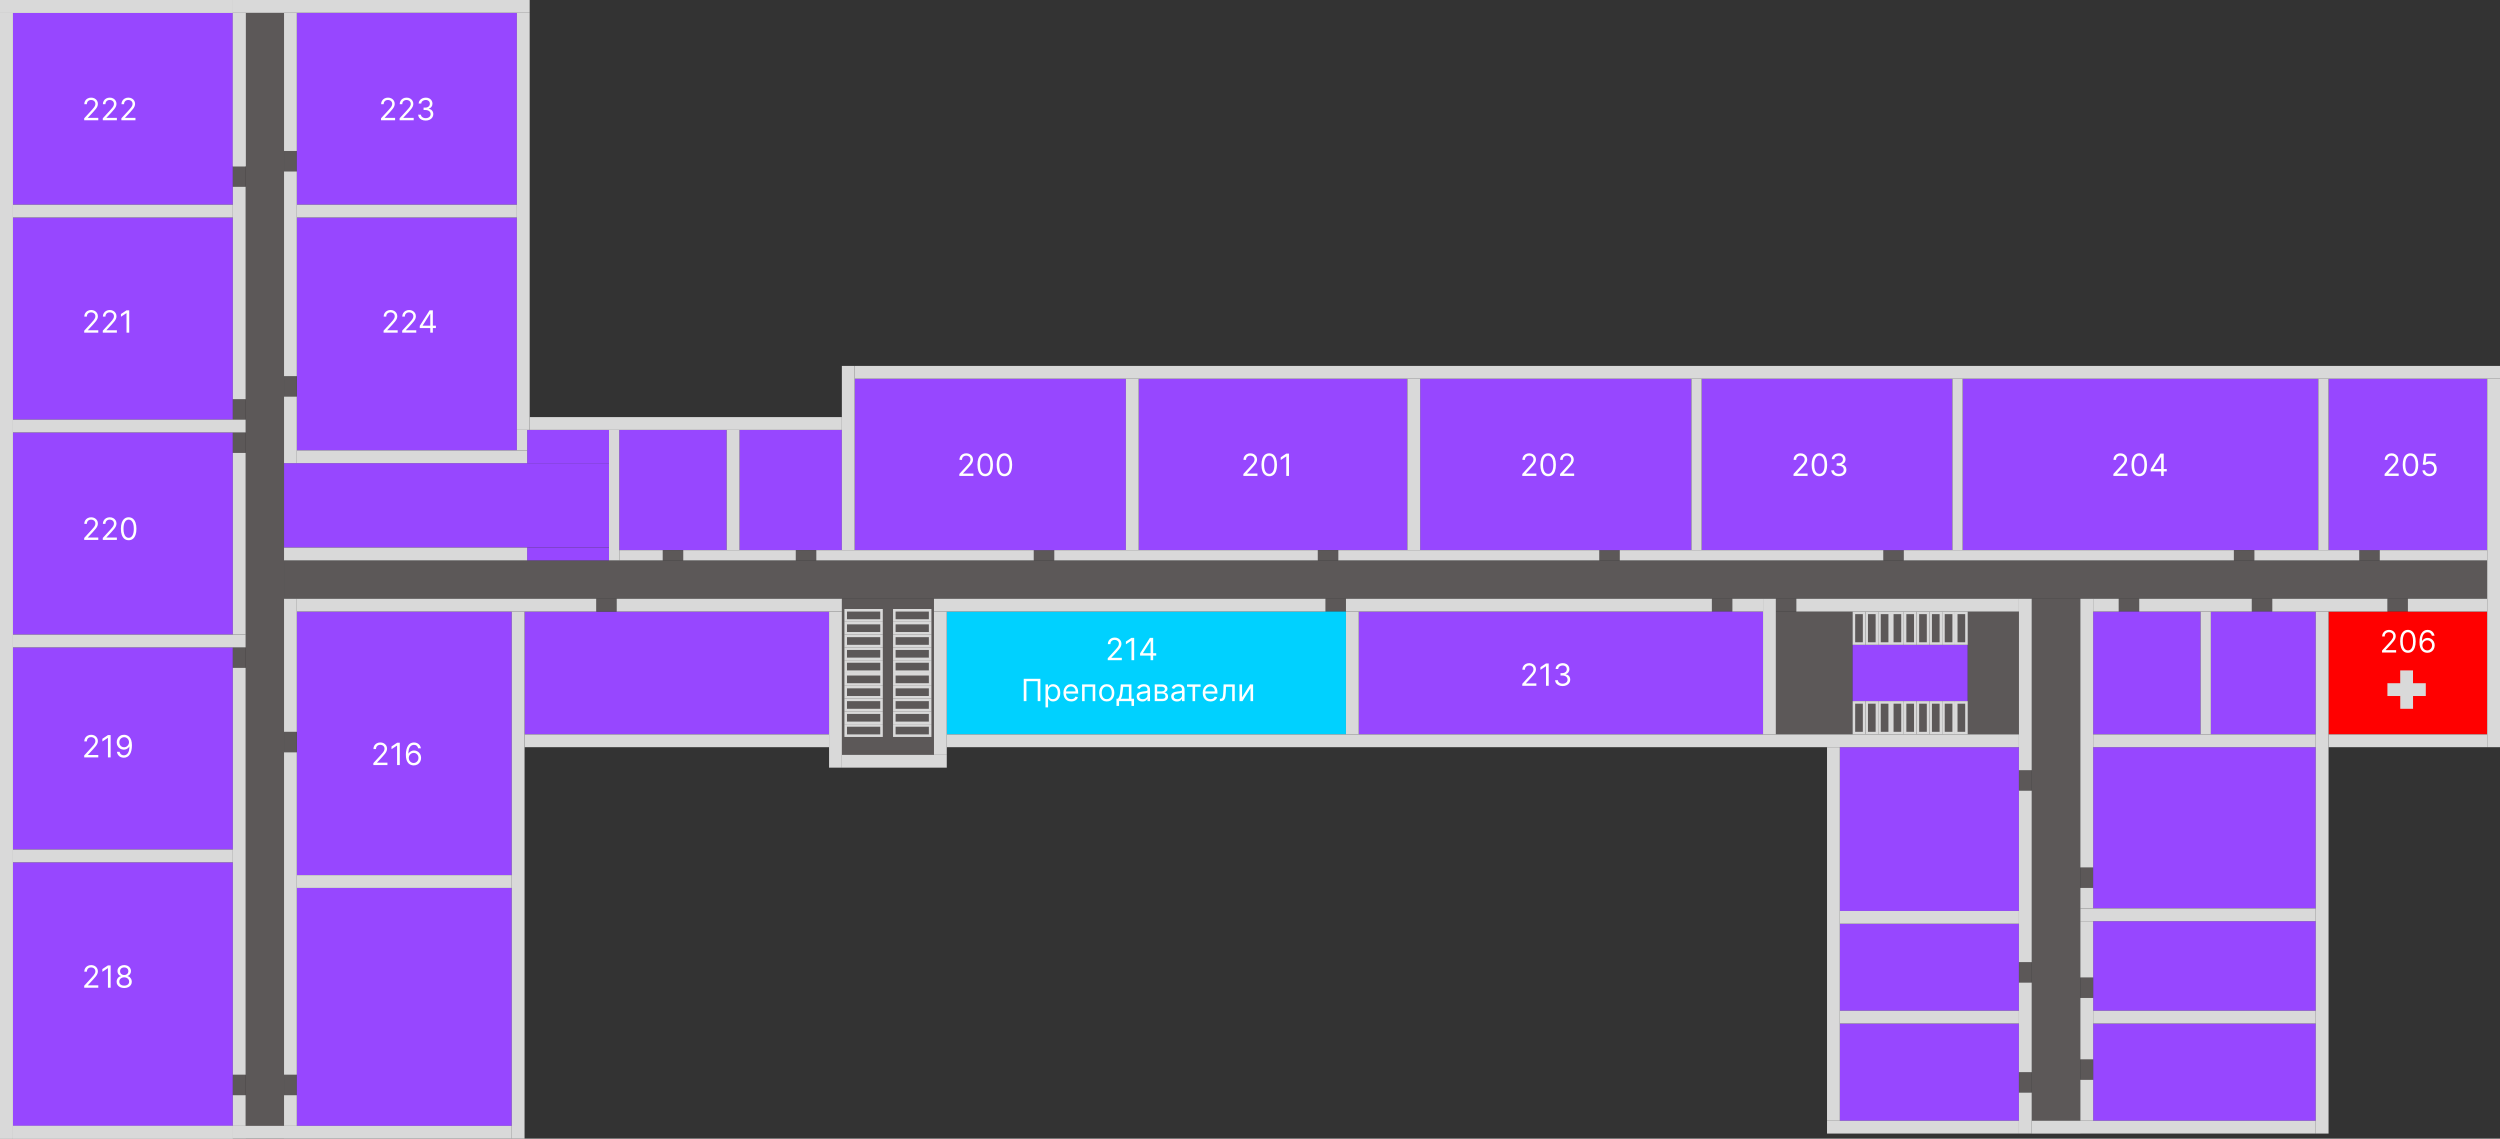 <svg width="100%" height="100%" viewBox="0 0 977 445"  fill="none" xmlns="http://www.w3.org/2000/svg">
<rect x="0" y="0" width="977" height="445" fill="#333333" stroke="none"/>
<rect x="329" y="234" width="36" height="61" fill="#5C5858"/>
<rect x="330.5" y="238.5" width="14" height="4" fill="#5C5858" stroke="#D9D9D9"/>
<rect x="330.5" y="283.5" width="14" height="4" fill="#5C5858" stroke="#D9D9D9"/>
<rect x="330.5" y="278.5" width="14" height="4" fill="#5C5858" stroke="#D9D9D9"/>
<rect x="330.5" y="273.5" width="14" height="4" fill="#5C5858" stroke="#D9D9D9"/>
<rect x="330.5" y="268.5" width="14" height="4" fill="#5C5858" stroke="#D9D9D9"/>
<rect x="330.5" y="263.5" width="14" height="4" fill="#5C5858" stroke="#D9D9D9"/>
<rect x="330.5" y="258.5" width="14" height="4" fill="#5C5858" stroke="#D9D9D9"/>
<rect x="330.5" y="253.5" width="14" height="4" fill="#5C5858" stroke="#D9D9D9"/>
<rect x="330.5" y="248.5" width="14" height="4" fill="#5C5858" stroke="#D9D9D9"/>
<rect x="330.5" y="243.5" width="14" height="4" fill="#5C5858" stroke="#D9D9D9"/>
<rect x="349.5" y="238.5" width="14" height="4" fill="#5C5858" stroke="#D9D9D9"/>
<rect x="349.5" y="283.5" width="14" height="4" fill="#5C5858" stroke="#D9D9D9"/>
<rect x="349.5" y="278.5" width="14" height="4" fill="#5C5858" stroke="#D9D9D9"/>
<rect x="349.5" y="273.5" width="14" height="4" fill="#5C5858" stroke="#D9D9D9"/>
<rect x="349.5" y="268.5" width="14" height="4" fill="#5C5858" stroke="#D9D9D9"/>
<rect x="349.5" y="263.5" width="14" height="4" fill="#5C5858" stroke="#D9D9D9"/>
<rect x="349.5" y="258.5" width="14" height="4" fill="#5C5858" stroke="#D9D9D9"/>
<rect x="349.5" y="253.5" width="14" height="4" fill="#5C5858" stroke="#D9D9D9"/>
<rect x="349.5" y="248.5" width="14" height="4" fill="#5C5858" stroke="#D9D9D9"/>
<rect x="349.5" y="243.5" width="14" height="4" fill="#5C5858" stroke="#D9D9D9"/>
<rect x="404" y="215" width="8" height="4" fill="#5C5858"/>
<rect x="334" y="148" width="106" height="67" fill="#9747FF"/>
<rect x="111" y="219" width="861" height="15" fill="#5C5858"/>
<rect x="445" y="148" width="105" height="67" fill="#9747FF"/>
<rect x="515" y="215" width="8" height="4" fill="#5C5858"/>
<rect x="625" y="215" width="8" height="4" fill="#5C5858"/>
<rect x="555" y="148" width="106" height="67" fill="#9747FF"/>
<rect x="736" y="215" width="8" height="4" fill="#5C5858"/>
<rect x="665" y="148" width="98" height="67" fill="#9747FF"/>
<rect x="767" y="148" width="139" height="67" fill="#9747FF"/>
<rect x="873" y="215" width="8" height="4" fill="#5C5858"/>
<rect x="922" y="215" width="8" height="4" fill="#5C5858"/>
<rect x="910" y="148" width="62" height="67" fill="#9747FF"/>
<rect x="669" y="234" width="8" height="5" fill="#5C5858"/>
<rect x="880" y="234" width="8" height="5" fill="#5C5858"/>
<rect x="828" y="234" width="8" height="5" fill="#5C5858"/>
<rect x="933" y="234" width="8" height="5" fill="#5C5858"/>
<rect x="518" y="234" width="8" height="5" fill="#5C5858"/>
<rect x="370" y="239" width="156" height="48" fill="#00D1FF"/>
<rect x="531" y="239" width="158" height="48" fill="#9747FF"/>
<rect x="818" y="239" width="42" height="48" fill="#9747FF"/>
<rect x="864" y="239" width="41" height="48" fill="#9747FF"/>
<rect x="910" y="239" width="62" height="48" fill="#FF0000"/>
<rect x="794" y="234" width="19" height="209" fill="#5C5858"/>
<rect x="719" y="292" width="70" height="64" fill="#9747FF"/>
<rect x="789" y="301" width="5" height="8" fill="#5C5858"/>
<rect x="719" y="361" width="70" height="34" fill="#9747FF"/>
<rect x="789" y="376" width="5" height="8" fill="#5C5858"/>
<rect x="719" y="400" width="70" height="38" fill="#9747FF"/>
<rect x="789" y="419" width="5" height="8" fill="#5C5858"/>
<rect x="818" y="400" width="87" height="38" fill="#9747FF"/>
<rect x="813" y="414" width="5" height="8" fill="#5C5858"/>
<rect x="818" y="360" width="87" height="35" fill="#9747FF"/>
<rect x="813" y="382" width="5" height="8" fill="#5C5858"/>
<rect x="813" y="339" width="5" height="8" fill="#5C5858"/>
<rect x="818" y="292" width="87" height="63" fill="#9747FF"/>
<rect x="289" y="168" width="40" height="47" fill="#9747FF"/>
<rect x="311" y="215" width="8" height="4" fill="#5C5858"/>
<rect x="242" y="168" width="42" height="47" fill="#9747FF"/>
<rect x="259" y="215" width="8" height="4" fill="#5C5858"/>
<rect x="205" y="239" width="119" height="48" fill="#9747FF"/>
<rect x="233" y="234" width="8" height="5" fill="#5C5858"/>
<rect x="111" y="181" width="127" height="33" fill="#9747FF"/>
<rect x="206" y="168" width="32" height="13" fill="#9747FF"/>
<rect x="206" y="214" width="32" height="5" fill="#9747FF"/>
<rect x="116" y="85" width="86" height="91" fill="#9747FF"/>
<rect x="111" y="147" width="5" height="8" fill="#5C5858"/>
<rect x="96" width="15" height="445" fill="#5C5858"/>
<rect x="111" y="59" width="5" height="8" fill="#5C5858"/>
<rect x="116" y="5" width="86" height="75" fill="#9747FF"/>
<rect x="116" y="239" width="84" height="103" fill="#9747FF"/>
<rect x="5" y="5" width="86" height="75" fill="#9747FF"/>
<rect x="5" y="85" width="86" height="79" fill="#9747FF"/>
<rect x="5" y="169" width="86" height="79" fill="#9747FF"/>
<rect x="5" y="253" width="86" height="79" fill="#9747FF"/>
<rect x="5" y="337" width="86" height="103" fill="#9747FF"/>
<rect x="91" y="65" width="5" height="8" fill="#5C5858"/>
<rect x="91" y="156" width="5" height="8" fill="#5C5858"/>
<rect x="91" y="169" width="5" height="8" fill="#5C5858"/>
<rect x="91" y="253" width="5" height="8" fill="#5C5858"/>
<rect x="91" y="420" width="5" height="8" fill="#5C5858"/>
<rect x="111" y="420" width="5" height="8" fill="#5C5858"/>
<rect x="116" y="347" width="84" height="93" fill="#9747FF"/>
<rect x="111" y="286" width="5" height="8" fill="#5C5858"/>
<rect x="694" y="239" width="30" height="48" fill="#5C5858"/>
<rect x="694" y="234" width="8" height="5" fill="#5C5858"/>
<rect x="724" y="252" width="45" height="22" fill="#9747FF"/>
<rect x="769" y="239" width="20" height="48" fill="#5C5858"/>
<rect x="724.5" y="239.5" width="4" height="12" fill="#5C5858" stroke="#D9D9D9"/>
<rect x="729.5" y="239.5" width="4" height="12" fill="#5C5858" stroke="#D9D9D9"/>
<rect x="734.5" y="239.5" width="4" height="12" fill="#5C5858" stroke="#D9D9D9"/>
<rect x="739.5" y="239.5" width="4" height="12" fill="#5C5858" stroke="#D9D9D9"/>
<rect x="744.5" y="239.5" width="4" height="12" fill="#5C5858" stroke="#D9D9D9"/>
<rect x="749.5" y="239.5" width="4" height="12" fill="#5C5858" stroke="#D9D9D9"/>
<rect x="754.5" y="239.5" width="4" height="12" fill="#5C5858" stroke="#D9D9D9"/>
<rect x="759.5" y="239.5" width="4" height="12" fill="#5C5858" stroke="#D9D9D9"/>
<rect x="764.5" y="239.5" width="4" height="12" fill="#5C5858" stroke="#D9D9D9"/>
<rect x="724.5" y="274.5" width="4" height="12" fill="#5C5858" stroke="#D9D9D9"/>
<rect x="729.5" y="274.5" width="4" height="12" fill="#5C5858" stroke="#D9D9D9"/>
<rect x="734.5" y="274.5" width="4" height="12" fill="#5C5858" stroke="#D9D9D9"/>
<rect x="739.5" y="274.5" width="4" height="12" fill="#5C5858" stroke="#D9D9D9"/>
<rect x="744.5" y="274.5" width="4" height="12" fill="#5C5858" stroke="#D9D9D9"/>
<rect x="749.5" y="274.5" width="4" height="12" fill="#5C5858" stroke="#D9D9D9"/>
<rect x="754.5" y="274.5" width="4" height="12" fill="#5C5858" stroke="#D9D9D9"/>
<rect x="759.5" y="274.5" width="4" height="12" fill="#5C5858" stroke="#D9D9D9"/>
<rect x="764.5" y="274.5" width="4" height="12" fill="#5C5858" stroke="#D9D9D9"/>
<rect x="91" width="116" height="5" fill="#D9D9D9"/>
<rect width="91" height="5" fill="#D9D9D9"/>
<rect width="91" height="5" fill="#D9D9D9"/>
<rect x="91" y="5" width="5" height="60" fill="#D9D9D9"/>
<rect x="91" y="5" width="5" height="60" fill="#D9D9D9"/>
<rect y="5" width="5" height="440" fill="#D9D9D9"/>
<rect y="5" width="5" height="440" fill="#D9D9D9"/>
<rect x="5" y="440" width="86" height="5" fill="#D9D9D9"/>
<rect x="5" y="440" width="86" height="5" fill="#D9D9D9"/>
<rect x="202" y="5" width="5" height="163" fill="#D9D9D9"/>
<rect x="111" y="5" width="5" height="54" fill="#D9D9D9"/>
<rect x="116" y="80" width="86" height="5" fill="#D9D9D9"/>
<rect x="111" y="67" width="5" height="80" fill="#D9D9D9"/>
<rect x="111" y="155" width="5" height="26" fill="#D9D9D9"/>
<rect x="116" y="176" width="90" height="5" fill="#D9D9D9"/>
<rect x="202" y="168" width="4" height="8" fill="#D9D9D9"/>
<rect x="207" y="163" width="122" height="5" fill="#D9D9D9"/>
<rect x="238" y="168" width="4" height="51" fill="#D9D9D9"/>
<rect x="242" y="215" width="17" height="4" fill="#D9D9D9"/>
<rect x="284" y="168" width="5" height="47" fill="#D9D9D9"/>
<rect x="267" y="215" width="44" height="4" fill="#D9D9D9"/>
<rect x="329" y="143" width="5" height="72" fill="#D9D9D9"/>
<rect x="91" y="428" width="5" height="12" fill="#D9D9D9"/>
<rect x="319" y="215" width="85" height="4" fill="#D9D9D9"/>
<rect x="91" y="261" width="5" height="159" fill="#D9D9D9"/>
<rect x="5" y="332" width="86" height="5" fill="#D9D9D9"/>
<rect x="5" y="248" width="91" height="5" fill="#D9D9D9"/>
<rect x="91" y="177" width="5" height="71" fill="#D9D9D9"/>
<rect x="5" y="164" width="91" height="5" fill="#D9D9D9"/>
<rect x="91" y="73" width="5" height="83" fill="#D9D9D9"/>
<rect x="111" y="214" width="95" height="5" fill="#D9D9D9"/>
<rect x="5" y="80" width="86" height="5" fill="#D9D9D9"/>
<rect x="111" y="234" width="5" height="52" fill="#D9D9D9"/>
<rect x="116" y="234" width="117" height="5" fill="#D9D9D9"/>
<rect x="111" y="294" width="5" height="126" fill="#D9D9D9"/>
<rect x="200" y="239" width="5" height="206" fill="#D9D9D9"/>
<rect x="116" y="342" width="84" height="5" fill="#D9D9D9"/>
<rect x="205" y="287" width="119" height="5" fill="#D9D9D9"/>
<rect x="91" y="440" width="109" height="5" fill="#D9D9D9"/>
<rect x="241" y="234" width="88" height="5" fill="#D9D9D9"/>
<rect x="111" y="428" width="5" height="12" fill="#D9D9D9"/>
<rect x="324" y="239" width="5" height="61" fill="#D9D9D9"/>
<rect x="334" y="143" width="643" height="5" fill="#D9D9D9"/>
<rect x="329" y="295" width="41" height="5" fill="#D9D9D9"/>
<rect x="972" y="148" width="5" height="144" fill="#D9D9D9"/>
<rect x="365" y="239" width="5" height="56" fill="#D9D9D9"/>
<rect x="365" y="234" width="153" height="5" fill="#D9D9D9"/>
<rect x="941" y="234" width="31" height="5" fill="#D9D9D9"/>
<rect x="370" y="287" width="419" height="5" fill="#D9D9D9"/>
<rect x="930" y="215" width="42" height="4" fill="#D9D9D9"/>
<rect x="881" y="215" width="41" height="4" fill="#D9D9D9"/>
<rect x="906" y="148" width="4" height="67" fill="#D9D9D9"/>
<rect x="689" y="234" width="5" height="53" fill="#D9D9D9"/>
<rect x="888" y="234" width="45" height="5" fill="#D9D9D9"/>
<rect x="677" y="234" width="12" height="5" fill="#D9D9D9"/>
<rect x="905" y="239" width="5" height="204" fill="#D9D9D9"/>
<rect x="526" y="234" width="143" height="5" fill="#D9D9D9"/>
<rect x="526" y="239" width="5" height="48" fill="#D9D9D9"/>
<rect x="794" y="438" width="111" height="5" fill="#D9D9D9"/>
<rect x="813" y="422" width="5" height="16" fill="#D9D9D9"/>
<rect x="440" y="148" width="5" height="67" fill="#D9D9D9"/>
<rect x="813" y="390" width="5" height="24" fill="#D9D9D9"/>
<rect x="818" y="395" width="87" height="5" fill="#D9D9D9"/>
<rect x="412" y="215" width="103" height="4" fill="#D9D9D9"/>
<rect x="813" y="355" width="92" height="5" fill="#D9D9D9"/>
<rect x="813" y="347" width="5" height="8" fill="#D9D9D9"/>
<rect x="550" y="148" width="5" height="67" fill="#D9D9D9"/>
<rect x="813" y="360" width="5" height="22" fill="#D9D9D9"/>
<rect x="523" y="215" width="102" height="4" fill="#D9D9D9"/>
<rect x="813" y="234" width="5" height="105" fill="#D9D9D9"/>
<rect x="633" y="215" width="103" height="4" fill="#D9D9D9"/>
<rect x="818" y="234" width="10" height="5" fill="#D9D9D9"/>
<rect x="661" y="148" width="4" height="67" fill="#D9D9D9"/>
<rect x="818" y="287" width="87" height="5" fill="#D9D9D9"/>
<rect x="744" y="215" width="129" height="4" fill="#D9D9D9"/>
<rect x="763" y="148" width="4" height="67" fill="#D9D9D9"/>
<rect x="910" y="287" width="62" height="5" fill="#D9D9D9"/>
<rect x="860" y="239" width="4" height="48" fill="#D9D9D9"/>
<rect x="836" y="234" width="44" height="5" fill="#D9D9D9"/>
<rect x="789" y="309" width="5" height="67" fill="#D9D9D9"/>
<rect x="719" y="356" width="70" height="5" fill="#D9D9D9"/>
<rect x="789" y="384" width="5" height="35" fill="#D9D9D9"/>
<rect x="719" y="395" width="70" height="5" fill="#D9D9D9"/>
<rect x="789" y="234" width="5" height="67" fill="#D9D9D9"/>
<rect x="789" y="427" width="5" height="16" fill="#D9D9D9"/>
<rect x="714" y="438" width="75" height="5" fill="#D9D9D9"/>
<rect x="702" y="234" width="87" height="5" fill="#D9D9D9"/>
<rect x="714" y="292" width="5" height="146" fill="#D9D9D9"/>
<path d="M32.903 47V46.233L35.784 43.08C36.122 42.71 36.401 42.389 36.619 42.117C36.838 41.841 37 41.582 37.105 41.341C37.213 41.097 37.267 40.841 37.267 40.574C37.267 40.267 37.193 40.001 37.045 39.777C36.901 39.553 36.702 39.379 36.449 39.257C36.196 39.135 35.912 39.074 35.597 39.074C35.261 39.074 34.969 39.144 34.719 39.283C34.472 39.419 34.28 39.611 34.144 39.858C34.01 40.105 33.943 40.395 33.943 40.727H32.938C32.938 40.216 33.055 39.767 33.291 39.381C33.527 38.994 33.848 38.693 34.254 38.477C34.663 38.261 35.122 38.153 35.631 38.153C36.142 38.153 36.595 38.261 36.99 38.477C37.385 38.693 37.695 38.984 37.919 39.351C38.144 39.717 38.256 40.125 38.256 40.574C38.256 40.895 38.197 41.209 38.081 41.516C37.967 41.82 37.769 42.159 37.484 42.534C37.203 42.906 36.812 43.361 36.312 43.898L34.352 45.994V46.062H38.409V47H32.903ZM40.169 47V46.233L43.05 43.08C43.388 42.71 43.666 42.389 43.885 42.117C44.104 41.841 44.266 41.582 44.371 41.341C44.479 41.097 44.533 40.841 44.533 40.574C44.533 40.267 44.459 40.001 44.311 39.777C44.166 39.553 43.967 39.379 43.715 39.257C43.462 39.135 43.178 39.074 42.862 39.074C42.527 39.074 42.234 39.144 41.984 39.283C41.737 39.419 41.545 39.611 41.409 39.858C41.276 40.105 41.209 40.395 41.209 40.727H40.203C40.203 40.216 40.321 39.767 40.557 39.381C40.793 38.994 41.114 38.693 41.52 38.477C41.929 38.261 42.388 38.153 42.896 38.153C43.408 38.153 43.861 38.261 44.256 38.477C44.651 38.693 44.96 38.984 45.185 39.351C45.409 39.717 45.521 40.125 45.521 40.574C45.521 40.895 45.463 41.209 45.347 41.516C45.233 41.82 45.034 42.159 44.75 42.534C44.469 42.906 44.078 43.361 43.578 43.898L41.618 45.994V46.062H45.675V47H40.169ZM47.435 47V46.233L50.315 43.08C50.653 42.71 50.932 42.389 51.151 42.117C51.369 41.841 51.531 41.582 51.636 41.341C51.744 41.097 51.798 40.841 51.798 40.574C51.798 40.267 51.724 40.001 51.577 39.777C51.432 39.553 51.233 39.379 50.98 39.257C50.727 39.135 50.443 39.074 50.128 39.074C49.793 39.074 49.5 39.144 49.25 39.283C49.003 39.419 48.811 39.611 48.675 39.858C48.541 40.105 48.474 40.395 48.474 40.727H47.469C47.469 40.216 47.587 39.767 47.822 39.381C48.058 38.994 48.379 38.693 48.785 38.477C49.195 38.261 49.653 38.153 50.162 38.153C50.673 38.153 51.126 38.261 51.521 38.477C51.916 38.693 52.226 38.984 52.45 39.351C52.675 39.717 52.787 40.125 52.787 40.574C52.787 40.895 52.729 41.209 52.612 41.516C52.499 41.82 52.3 42.159 52.016 42.534C51.734 42.906 51.344 43.361 50.844 43.898L48.883 45.994V46.062H52.94V47H47.435Z" fill="white"/>
<path d="M148.903 47V46.233L151.784 43.08C152.122 42.71 152.401 42.389 152.619 42.117C152.838 41.841 153 41.582 153.105 41.341C153.213 41.097 153.267 40.841 153.267 40.574C153.267 40.267 153.193 40.001 153.045 39.777C152.901 39.553 152.702 39.379 152.449 39.257C152.196 39.135 151.912 39.074 151.597 39.074C151.261 39.074 150.969 39.144 150.719 39.283C150.472 39.419 150.28 39.611 150.143 39.858C150.01 40.105 149.943 40.395 149.943 40.727H148.938C148.938 40.216 149.055 39.767 149.291 39.381C149.527 38.994 149.848 38.693 150.254 38.477C150.663 38.261 151.122 38.153 151.631 38.153C152.142 38.153 152.595 38.261 152.99 38.477C153.385 38.693 153.695 38.984 153.919 39.351C154.143 39.717 154.256 40.125 154.256 40.574C154.256 40.895 154.197 41.209 154.081 41.516C153.967 41.82 153.768 42.159 153.484 42.534C153.203 42.906 152.812 43.361 152.312 43.898L150.352 45.994V46.062H154.409V47H148.903ZM156.169 47V46.233L159.05 43.08C159.388 42.71 159.666 42.389 159.885 42.117C160.104 41.841 160.266 41.582 160.371 41.341C160.479 41.097 160.533 40.841 160.533 40.574C160.533 40.267 160.459 40.001 160.311 39.777C160.166 39.553 159.967 39.379 159.714 39.257C159.462 39.135 159.178 39.074 158.862 39.074C158.527 39.074 158.234 39.144 157.984 39.283C157.737 39.419 157.545 39.611 157.409 39.858C157.276 40.105 157.209 40.395 157.209 40.727H156.203C156.203 40.216 156.321 39.767 156.557 39.381C156.793 38.994 157.114 38.693 157.52 38.477C157.929 38.261 158.388 38.153 158.896 38.153C159.408 38.153 159.861 38.261 160.256 38.477C160.651 38.693 160.96 38.984 161.185 39.351C161.409 39.717 161.521 40.125 161.521 40.574C161.521 40.895 161.463 41.209 161.347 41.516C161.233 41.82 161.034 42.159 160.75 42.534C160.469 42.906 160.078 43.361 159.578 43.898L157.618 45.994V46.062H161.675V47H156.169ZM166.384 47.119C165.821 47.119 165.32 47.023 164.879 46.83C164.442 46.636 164.094 46.368 163.835 46.024C163.58 45.678 163.44 45.276 163.418 44.818H164.491C164.514 45.099 164.611 45.342 164.781 45.547C164.952 45.749 165.175 45.905 165.45 46.016C165.726 46.126 166.031 46.182 166.366 46.182C166.741 46.182 167.074 46.117 167.364 45.986C167.653 45.855 167.881 45.673 168.045 45.44C168.21 45.207 168.293 44.938 168.293 44.631C168.293 44.31 168.213 44.027 168.054 43.783C167.895 43.535 167.662 43.342 167.355 43.203C167.048 43.064 166.673 42.994 166.23 42.994H165.531V42.057H166.23C166.577 42.057 166.881 41.994 167.142 41.869C167.406 41.744 167.612 41.568 167.76 41.341C167.911 41.114 167.986 40.847 167.986 40.54C167.986 40.244 167.92 39.987 167.79 39.769C167.659 39.55 167.474 39.379 167.236 39.257C167 39.135 166.722 39.074 166.401 39.074C166.099 39.074 165.815 39.129 165.548 39.24C165.284 39.348 165.068 39.506 164.901 39.713C164.733 39.918 164.642 40.165 164.628 40.455H163.605C163.622 39.997 163.76 39.597 164.018 39.253C164.277 38.906 164.615 38.636 165.033 38.443C165.453 38.25 165.915 38.153 166.418 38.153C166.957 38.153 167.42 38.263 167.807 38.481C168.193 38.697 168.49 38.983 168.697 39.338C168.905 39.693 169.009 40.077 169.009 40.489C169.009 40.98 168.879 41.399 168.621 41.746C168.365 42.092 168.017 42.332 167.577 42.466V42.534C168.128 42.625 168.558 42.859 168.868 43.237C169.178 43.612 169.332 44.077 169.332 44.631C169.332 45.105 169.203 45.531 168.945 45.909C168.689 46.284 168.339 46.58 167.896 46.795C167.453 47.011 166.949 47.119 166.384 47.119Z" fill="white"/>
<path d="M32.903 130V129.233L35.784 126.08C36.122 125.71 36.401 125.389 36.619 125.116C36.838 124.841 37 124.582 37.105 124.341C37.213 124.097 37.267 123.841 37.267 123.574C37.267 123.267 37.193 123.001 37.045 122.777C36.901 122.553 36.702 122.379 36.449 122.257C36.196 122.135 35.912 122.074 35.597 122.074C35.261 122.074 34.969 122.143 34.719 122.283C34.472 122.419 34.28 122.611 34.144 122.858C34.01 123.105 33.943 123.395 33.943 123.727H32.938C32.938 123.216 33.055 122.767 33.291 122.381C33.527 121.994 33.848 121.693 34.254 121.477C34.663 121.261 35.122 121.153 35.631 121.153C36.142 121.153 36.595 121.261 36.99 121.477C37.385 121.693 37.695 121.984 37.919 122.351C38.144 122.717 38.256 123.125 38.256 123.574C38.256 123.895 38.197 124.209 38.081 124.516C37.967 124.82 37.769 125.159 37.484 125.534C37.203 125.906 36.812 126.361 36.312 126.898L34.352 128.994V129.062H38.409V130H32.903ZM40.169 130V129.233L43.05 126.08C43.388 125.71 43.666 125.389 43.885 125.116C44.104 124.841 44.266 124.582 44.371 124.341C44.479 124.097 44.533 123.841 44.533 123.574C44.533 123.267 44.459 123.001 44.311 122.777C44.166 122.553 43.967 122.379 43.715 122.257C43.462 122.135 43.178 122.074 42.862 122.074C42.527 122.074 42.234 122.143 41.984 122.283C41.737 122.419 41.545 122.611 41.409 122.858C41.276 123.105 41.209 123.395 41.209 123.727H40.203C40.203 123.216 40.321 122.767 40.557 122.381C40.793 121.994 41.114 121.693 41.52 121.477C41.929 121.261 42.388 121.153 42.896 121.153C43.408 121.153 43.861 121.261 44.256 121.477C44.651 121.693 44.96 121.984 45.185 122.351C45.409 122.717 45.521 123.125 45.521 123.574C45.521 123.895 45.463 124.209 45.347 124.516C45.233 124.82 45.034 125.159 44.75 125.534C44.469 125.906 44.078 126.361 43.578 126.898L41.618 128.994V129.062H45.675V130H40.169ZM50.503 121.273V130H49.446V122.381H49.395L47.264 123.795V122.722L49.446 121.273H50.503Z" fill="white"/>
<path d="M32.903 211V210.233L35.784 207.08C36.122 206.71 36.401 206.389 36.619 206.116C36.838 205.841 37 205.582 37.105 205.341C37.213 205.097 37.267 204.841 37.267 204.574C37.267 204.267 37.193 204.001 37.045 203.777C36.901 203.553 36.702 203.379 36.449 203.257C36.196 203.135 35.912 203.074 35.597 203.074C35.261 203.074 34.969 203.143 34.719 203.283C34.472 203.419 34.28 203.611 34.144 203.858C34.01 204.105 33.943 204.395 33.943 204.727H32.938C32.938 204.216 33.055 203.767 33.291 203.381C33.527 202.994 33.848 202.693 34.254 202.477C34.663 202.261 35.122 202.153 35.631 202.153C36.142 202.153 36.595 202.261 36.99 202.477C37.385 202.693 37.695 202.984 37.919 203.351C38.144 203.717 38.256 204.125 38.256 204.574C38.256 204.895 38.197 205.209 38.081 205.516C37.967 205.82 37.769 206.159 37.484 206.534C37.203 206.906 36.812 207.361 36.312 207.898L34.352 209.994V210.062H38.409V211H32.903ZM40.169 211V210.233L43.05 207.08C43.388 206.71 43.666 206.389 43.885 206.116C44.104 205.841 44.266 205.582 44.371 205.341C44.479 205.097 44.533 204.841 44.533 204.574C44.533 204.267 44.459 204.001 44.311 203.777C44.166 203.553 43.967 203.379 43.715 203.257C43.462 203.135 43.178 203.074 42.862 203.074C42.527 203.074 42.234 203.143 41.984 203.283C41.737 203.419 41.545 203.611 41.409 203.858C41.276 204.105 41.209 204.395 41.209 204.727H40.203C40.203 204.216 40.321 203.767 40.557 203.381C40.793 202.994 41.114 202.693 41.52 202.477C41.929 202.261 42.388 202.153 42.896 202.153C43.408 202.153 43.861 202.261 44.256 202.477C44.651 202.693 44.96 202.984 45.185 203.351C45.409 203.717 45.521 204.125 45.521 204.574C45.521 204.895 45.463 205.209 45.347 205.516C45.233 205.82 45.034 206.159 44.75 206.534C44.469 206.906 44.078 207.361 43.578 207.898L41.618 209.994V210.062H45.675V211H40.169ZM50.281 211.119C49.639 211.119 49.092 210.945 48.641 210.595C48.189 210.243 47.844 209.733 47.605 209.065C47.367 208.395 47.247 207.585 47.247 206.636C47.247 205.693 47.367 204.888 47.605 204.22C47.847 203.55 48.193 203.038 48.645 202.686C49.099 202.331 49.645 202.153 50.281 202.153C50.918 202.153 51.462 202.331 51.913 202.686C52.368 203.038 52.715 203.55 52.953 204.22C53.195 204.888 53.315 205.693 53.315 206.636C53.315 207.585 53.196 208.395 52.957 209.065C52.719 209.733 52.374 210.243 51.922 210.595C51.47 210.945 50.923 211.119 50.281 211.119ZM50.281 210.182C50.918 210.182 51.412 209.875 51.764 209.261C52.117 208.648 52.293 207.773 52.293 206.636C52.293 205.881 52.212 205.237 52.05 204.706C51.891 204.175 51.66 203.77 51.359 203.491C51.061 203.213 50.702 203.074 50.281 203.074C49.651 203.074 49.158 203.385 48.803 204.007C48.447 204.626 48.27 205.503 48.27 206.636C48.27 207.392 48.349 208.034 48.508 208.562C48.668 209.091 48.896 209.493 49.195 209.768C49.496 210.044 49.858 210.182 50.281 210.182Z" fill="white"/>
<path d="M32.903 296V295.233L35.784 292.08C36.122 291.71 36.401 291.389 36.619 291.116C36.838 290.841 37 290.582 37.105 290.341C37.213 290.097 37.267 289.841 37.267 289.574C37.267 289.267 37.193 289.001 37.045 288.777C36.901 288.553 36.702 288.379 36.449 288.257C36.196 288.135 35.912 288.074 35.597 288.074C35.261 288.074 34.969 288.143 34.719 288.283C34.472 288.419 34.28 288.611 34.144 288.858C34.01 289.105 33.943 289.395 33.943 289.727H32.938C32.938 289.216 33.055 288.767 33.291 288.381C33.527 287.994 33.848 287.693 34.254 287.477C34.663 287.261 35.122 287.153 35.631 287.153C36.142 287.153 36.595 287.261 36.99 287.477C37.385 287.693 37.695 287.984 37.919 288.351C38.144 288.717 38.256 289.125 38.256 289.574C38.256 289.895 38.197 290.209 38.081 290.516C37.967 290.82 37.769 291.159 37.484 291.534C37.203 291.906 36.812 292.361 36.312 292.898L34.352 294.994V295.062H38.409V296H32.903ZM43.237 287.273V296H42.18V288.381H42.129L39.999 289.795V288.722L42.18 287.273H43.237ZM48.526 287.153C48.883 287.156 49.242 287.224 49.599 287.358C49.957 287.491 50.284 287.713 50.58 288.023C50.875 288.33 51.112 288.749 51.291 289.28C51.47 289.811 51.56 290.477 51.56 291.278C51.56 292.054 51.486 292.743 51.338 293.345C51.193 293.945 50.983 294.45 50.707 294.862C50.435 295.274 50.102 295.587 49.71 295.8C49.321 296.013 48.881 296.119 48.389 296.119C47.901 296.119 47.465 296.023 47.081 295.83C46.7 295.634 46.388 295.362 46.144 295.016C45.902 294.666 45.747 294.261 45.679 293.801H46.719C46.812 294.202 46.999 294.533 47.277 294.794C47.558 295.053 47.929 295.182 48.389 295.182C49.062 295.182 49.594 294.888 49.983 294.3C50.375 293.712 50.571 292.881 50.571 291.807H50.503C50.344 292.045 50.155 292.251 49.936 292.425C49.717 292.598 49.474 292.732 49.207 292.825C48.94 292.919 48.656 292.966 48.355 292.966C47.855 292.966 47.396 292.842 46.979 292.595C46.564 292.345 46.231 292.003 45.981 291.568C45.734 291.131 45.611 290.631 45.611 290.068C45.611 289.534 45.73 289.045 45.969 288.602C46.21 288.156 46.548 287.801 46.983 287.537C47.42 287.273 47.935 287.145 48.526 287.153ZM48.526 288.091C48.168 288.091 47.845 288.18 47.558 288.359C47.274 288.536 47.048 288.774 46.881 289.075C46.716 289.374 46.633 289.705 46.633 290.068C46.633 290.432 46.713 290.763 46.872 291.061C47.034 291.357 47.254 291.592 47.533 291.768C47.814 291.942 48.133 292.028 48.492 292.028C48.761 292.028 49.013 291.976 49.246 291.871C49.479 291.763 49.682 291.616 49.855 291.432C50.031 291.244 50.169 291.033 50.269 290.797C50.368 290.558 50.418 290.31 50.418 290.051C50.418 289.71 50.335 289.391 50.17 289.092C50.008 288.794 49.784 288.553 49.497 288.368C49.213 288.183 48.889 288.091 48.526 288.091Z" fill="white"/>
<path d="M32.903 386V385.233L35.784 382.08C36.122 381.71 36.401 381.389 36.619 381.116C36.838 380.841 37 380.582 37.105 380.341C37.213 380.097 37.267 379.841 37.267 379.574C37.267 379.267 37.193 379.001 37.045 378.777C36.901 378.553 36.702 378.379 36.449 378.257C36.196 378.135 35.912 378.074 35.597 378.074C35.261 378.074 34.969 378.143 34.719 378.283C34.472 378.419 34.28 378.611 34.144 378.858C34.01 379.105 33.943 379.395 33.943 379.727H32.938C32.938 379.216 33.055 378.767 33.291 378.381C33.527 377.994 33.848 377.693 34.254 377.477C34.663 377.261 35.122 377.153 35.631 377.153C36.142 377.153 36.595 377.261 36.99 377.477C37.385 377.693 37.695 377.984 37.919 378.351C38.144 378.717 38.256 379.125 38.256 379.574C38.256 379.895 38.197 380.209 38.081 380.516C37.967 380.82 37.769 381.159 37.484 381.534C37.203 381.906 36.812 382.361 36.312 382.898L34.352 384.994V385.062H38.409V386H32.903ZM43.237 377.273V386H42.18V378.381H42.129L39.999 379.795V378.722L42.18 377.273H43.237ZM48.543 386.119C47.957 386.119 47.44 386.016 46.992 385.808C46.545 385.598 46.197 385.31 45.947 384.943C45.697 384.574 45.574 384.153 45.577 383.682C45.574 383.312 45.646 382.972 45.794 382.659C45.942 382.344 46.144 382.081 46.399 381.871C46.658 381.658 46.946 381.523 47.264 381.466V381.415C46.847 381.307 46.514 381.072 46.267 380.712C46.02 380.348 45.898 379.935 45.901 379.472C45.898 379.028 46.01 378.632 46.237 378.283C46.465 377.933 46.777 377.658 47.175 377.456C47.575 377.254 48.031 377.153 48.543 377.153C49.048 377.153 49.5 377.254 49.898 377.456C50.295 377.658 50.608 377.933 50.835 378.283C51.065 378.632 51.182 379.028 51.185 379.472C51.182 379.935 51.055 380.348 50.805 380.712C50.558 381.072 50.23 381.307 49.821 381.415V381.466C50.136 381.523 50.42 381.658 50.673 381.871C50.926 382.081 51.128 382.344 51.278 382.659C51.429 382.972 51.506 383.312 51.508 383.682C51.506 384.153 51.378 384.574 51.125 384.943C50.875 385.31 50.527 385.598 50.081 385.808C49.638 386.016 49.125 386.119 48.543 386.119ZM48.543 385.182C48.938 385.182 49.278 385.118 49.565 384.99C49.852 384.862 50.074 384.682 50.23 384.449C50.386 384.216 50.466 383.943 50.469 383.631C50.466 383.301 50.381 383.01 50.213 382.757C50.045 382.504 49.817 382.305 49.527 382.161C49.24 382.016 48.912 381.943 48.543 381.943C48.17 381.943 47.838 382.016 47.545 382.161C47.256 382.305 47.027 382.504 46.859 382.757C46.695 383.01 46.614 383.301 46.617 383.631C46.614 383.943 46.689 384.216 46.842 384.449C46.999 384.682 47.222 384.862 47.511 384.99C47.801 385.118 48.145 385.182 48.543 385.182ZM48.543 381.04C48.855 381.04 49.132 380.977 49.374 380.852C49.618 380.727 49.81 380.553 49.949 380.328C50.088 380.104 50.159 379.841 50.162 379.54C50.159 379.244 50.09 378.987 49.953 378.768C49.817 378.547 49.628 378.376 49.386 378.257C49.145 378.135 48.864 378.074 48.543 378.074C48.216 378.074 47.93 378.135 47.686 378.257C47.442 378.376 47.253 378.547 47.119 378.768C46.986 378.987 46.92 379.244 46.923 379.54C46.92 379.841 46.987 380.104 47.124 380.328C47.263 380.553 47.455 380.727 47.699 380.852C47.943 380.977 48.224 381.04 48.543 381.04Z" fill="white"/>
<path d="M145.903 299V298.233L148.784 295.08C149.122 294.71 149.401 294.389 149.619 294.116C149.838 293.841 150 293.582 150.105 293.341C150.213 293.097 150.267 292.841 150.267 292.574C150.267 292.267 150.193 292.001 150.045 291.777C149.901 291.553 149.702 291.379 149.449 291.257C149.196 291.135 148.912 291.074 148.597 291.074C148.261 291.074 147.969 291.143 147.719 291.283C147.472 291.419 147.28 291.611 147.143 291.858C147.01 292.105 146.943 292.395 146.943 292.727H145.938C145.938 292.216 146.055 291.767 146.291 291.381C146.527 290.994 146.848 290.693 147.254 290.477C147.663 290.261 148.122 290.153 148.631 290.153C149.142 290.153 149.595 290.261 149.99 290.477C150.385 290.693 150.695 290.984 150.919 291.351C151.143 291.717 151.256 292.125 151.256 292.574C151.256 292.895 151.197 293.209 151.081 293.516C150.967 293.82 150.768 294.159 150.484 294.534C150.203 294.906 149.812 295.361 149.312 295.898L147.352 297.994V298.062H151.409V299H145.903ZM156.237 290.273V299H155.18V291.381H155.129L152.999 292.795V291.722L155.18 290.273H156.237ZM161.645 299.119C161.287 299.114 160.929 299.045 160.571 298.915C160.213 298.784 159.886 298.564 159.591 298.254C159.295 297.942 159.058 297.52 158.879 296.989C158.7 296.455 158.611 295.784 158.611 294.977C158.611 294.205 158.683 293.52 158.828 292.923C158.973 292.324 159.183 291.82 159.459 291.411C159.734 290.999 160.067 290.686 160.456 290.473C160.848 290.26 161.29 290.153 161.781 290.153C162.27 290.153 162.705 290.251 163.085 290.447C163.469 290.641 163.781 290.911 164.023 291.257C164.264 291.604 164.42 292.003 164.491 292.455H163.452C163.355 292.062 163.168 291.737 162.889 291.479C162.611 291.22 162.241 291.091 161.781 291.091C161.105 291.091 160.572 291.385 160.183 291.973C159.797 292.561 159.602 293.386 159.599 294.449H159.668C159.827 294.207 160.016 294.001 160.234 293.831C160.456 293.658 160.7 293.524 160.967 293.43C161.234 293.337 161.517 293.29 161.815 293.29C162.315 293.29 162.773 293.415 163.188 293.665C163.602 293.912 163.935 294.254 164.185 294.692C164.435 295.126 164.56 295.625 164.56 296.188C164.56 296.727 164.439 297.222 164.197 297.67C163.956 298.116 163.616 298.472 163.179 298.736C162.744 298.997 162.233 299.125 161.645 299.119ZM161.645 298.182C162.003 298.182 162.324 298.092 162.608 297.913C162.895 297.734 163.121 297.494 163.286 297.193C163.453 296.892 163.537 296.557 163.537 296.188C163.537 295.827 163.456 295.499 163.294 295.203C163.135 294.905 162.915 294.668 162.634 294.491C162.355 294.315 162.037 294.227 161.679 294.227C161.409 294.227 161.158 294.281 160.925 294.389C160.692 294.494 160.487 294.639 160.311 294.824C160.138 295.009 160.001 295.22 159.902 295.459C159.803 295.695 159.753 295.943 159.753 296.205C159.753 296.551 159.834 296.875 159.996 297.176C160.161 297.477 160.385 297.72 160.669 297.905C160.956 298.089 161.281 298.182 161.645 298.182Z" fill="white"/>
<path d="M149.903 130V129.233L152.784 126.08C153.122 125.71 153.401 125.389 153.619 125.116C153.838 124.841 154 124.582 154.105 124.341C154.213 124.097 154.267 123.841 154.267 123.574C154.267 123.267 154.193 123.001 154.045 122.777C153.901 122.553 153.702 122.379 153.449 122.257C153.196 122.135 152.912 122.074 152.597 122.074C152.261 122.074 151.969 122.143 151.719 122.283C151.472 122.419 151.28 122.611 151.143 122.858C151.01 123.105 150.943 123.395 150.943 123.727H149.938C149.938 123.216 150.055 122.767 150.291 122.381C150.527 121.994 150.848 121.693 151.254 121.477C151.663 121.261 152.122 121.153 152.631 121.153C153.142 121.153 153.595 121.261 153.99 121.477C154.385 121.693 154.695 121.984 154.919 122.351C155.143 122.717 155.256 123.125 155.256 123.574C155.256 123.895 155.197 124.209 155.081 124.516C154.967 124.82 154.768 125.159 154.484 125.534C154.203 125.906 153.812 126.361 153.312 126.898L151.352 128.994V129.062H155.409V130H149.903ZM157.169 130V129.233L160.05 126.08C160.388 125.71 160.666 125.389 160.885 125.116C161.104 124.841 161.266 124.582 161.371 124.341C161.479 124.097 161.533 123.841 161.533 123.574C161.533 123.267 161.459 123.001 161.311 122.777C161.166 122.553 160.967 122.379 160.714 122.257C160.462 122.135 160.178 122.074 159.862 122.074C159.527 122.074 159.234 122.143 158.984 122.283C158.737 122.419 158.545 122.611 158.409 122.858C158.276 123.105 158.209 123.395 158.209 123.727H157.203C157.203 123.216 157.321 122.767 157.557 122.381C157.793 121.994 158.114 121.693 158.52 121.477C158.929 121.261 159.388 121.153 159.896 121.153C160.408 121.153 160.861 121.261 161.256 121.477C161.651 121.693 161.96 121.984 162.185 122.351C162.409 122.717 162.521 123.125 162.521 123.574C162.521 123.895 162.463 124.209 162.347 124.516C162.233 124.82 162.034 125.159 161.75 125.534C161.469 125.906 161.078 126.361 160.578 126.898L158.618 128.994V129.062H162.675V130H157.169ZM164.043 128.21V127.341L167.878 121.273H168.509V122.619H168.082L165.185 127.205V127.273H170.349V128.21H164.043ZM168.151 130V127.946V127.541V121.273H169.156V130H168.151Z" fill="white"/>
<path d="M931.903 186V185.233L934.784 182.08C935.122 181.71 935.401 181.389 935.619 181.116C935.838 180.841 936 180.582 936.105 180.341C936.213 180.097 936.267 179.841 936.267 179.574C936.267 179.267 936.193 179.001 936.045 178.777C935.901 178.553 935.702 178.379 935.449 178.257C935.196 178.135 934.912 178.074 934.597 178.074C934.261 178.074 933.969 178.143 933.719 178.283C933.472 178.419 933.28 178.611 933.143 178.858C933.01 179.105 932.943 179.395 932.943 179.727H931.938C931.938 179.216 932.055 178.767 932.291 178.381C932.527 177.994 932.848 177.693 933.254 177.477C933.663 177.261 934.122 177.153 934.631 177.153C935.142 177.153 935.595 177.261 935.99 177.477C936.385 177.693 936.695 177.984 936.919 178.351C937.143 178.717 937.256 179.125 937.256 179.574C937.256 179.895 937.197 180.209 937.081 180.516C936.967 180.82 936.768 181.159 936.484 181.534C936.203 181.906 935.812 182.361 935.312 182.898L933.352 184.994V185.062H937.409V186H931.903ZM942.016 186.119C941.374 186.119 940.827 185.945 940.375 185.595C939.923 185.243 939.578 184.733 939.339 184.065C939.101 183.395 938.982 182.585 938.982 181.636C938.982 180.693 939.101 179.888 939.339 179.22C939.581 178.55 939.928 178.038 940.379 177.686C940.834 177.331 941.379 177.153 942.016 177.153C942.652 177.153 943.196 177.331 943.648 177.686C944.102 178.038 944.449 178.55 944.688 179.22C944.929 179.888 945.05 180.693 945.05 181.636C945.05 182.585 944.93 183.395 944.692 184.065C944.453 184.733 944.108 185.243 943.656 185.595C943.205 185.945 942.658 186.119 942.016 186.119ZM942.016 185.182C942.652 185.182 943.146 184.875 943.499 184.261C943.851 183.648 944.027 182.773 944.027 181.636C944.027 180.881 943.946 180.237 943.784 179.706C943.625 179.175 943.395 178.77 943.094 178.491C942.795 178.213 942.436 178.074 942.016 178.074C941.385 178.074 940.892 178.385 940.537 179.007C940.182 179.626 940.004 180.503 940.004 181.636C940.004 182.392 940.084 183.034 940.243 183.562C940.402 184.091 940.631 184.493 940.929 184.768C941.23 185.044 941.592 185.182 942.016 185.182ZM949.396 186.119C948.896 186.119 948.446 186.02 948.045 185.821C947.645 185.622 947.324 185.349 947.082 185.003C946.841 184.656 946.709 184.261 946.686 183.818H947.709C947.749 184.213 947.928 184.54 948.246 184.798C948.567 185.054 948.95 185.182 949.396 185.182C949.754 185.182 950.072 185.098 950.351 184.93C950.632 184.763 950.852 184.533 951.011 184.24C951.173 183.945 951.254 183.611 951.254 183.239C951.254 182.858 951.17 182.518 951.003 182.22C950.838 181.919 950.611 181.682 950.321 181.509C950.031 181.335 949.7 181.247 949.328 181.244C949.061 181.241 948.787 181.283 948.506 181.368C948.224 181.45 947.993 181.557 947.811 181.688L946.822 181.568L947.351 177.273H951.885V178.21H948.237L947.93 180.784H947.982C948.161 180.642 948.385 180.524 948.655 180.43C948.925 180.337 949.206 180.29 949.499 180.29C950.033 180.29 950.509 180.418 950.926 180.673C951.347 180.926 951.676 181.273 951.915 181.713C952.156 182.153 952.277 182.656 952.277 183.222C952.277 183.778 952.152 184.276 951.902 184.713C951.655 185.148 951.314 185.491 950.879 185.744C950.445 185.994 949.95 186.119 949.396 186.119Z" fill="white"/>
<path d="M825.903 186V185.233L828.784 182.08C829.122 181.71 829.401 181.389 829.619 181.116C829.838 180.841 830 180.582 830.105 180.341C830.213 180.097 830.267 179.841 830.267 179.574C830.267 179.267 830.193 179.001 830.045 178.777C829.901 178.553 829.702 178.379 829.449 178.257C829.196 178.135 828.912 178.074 828.597 178.074C828.261 178.074 827.969 178.143 827.719 178.283C827.472 178.419 827.28 178.611 827.143 178.858C827.01 179.105 826.943 179.395 826.943 179.727H825.938C825.938 179.216 826.055 178.767 826.291 178.381C826.527 177.994 826.848 177.693 827.254 177.477C827.663 177.261 828.122 177.153 828.631 177.153C829.142 177.153 829.595 177.261 829.99 177.477C830.385 177.693 830.695 177.984 830.919 178.351C831.143 178.717 831.256 179.125 831.256 179.574C831.256 179.895 831.197 180.209 831.081 180.516C830.967 180.82 830.768 181.159 830.484 181.534C830.203 181.906 829.812 182.361 829.312 182.898L827.352 184.994V185.062H831.409V186H825.903ZM836.016 186.119C835.374 186.119 834.827 185.945 834.375 185.595C833.923 185.243 833.578 184.733 833.339 184.065C833.101 183.395 832.982 182.585 832.982 181.636C832.982 180.693 833.101 179.888 833.339 179.22C833.581 178.55 833.928 178.038 834.379 177.686C834.834 177.331 835.379 177.153 836.016 177.153C836.652 177.153 837.196 177.331 837.648 177.686C838.102 178.038 838.449 178.55 838.688 179.22C838.929 179.888 839.05 180.693 839.05 181.636C839.05 182.585 838.93 183.395 838.692 184.065C838.453 184.733 838.108 185.243 837.656 185.595C837.205 185.945 836.658 186.119 836.016 186.119ZM836.016 185.182C836.652 185.182 837.146 184.875 837.499 184.261C837.851 183.648 838.027 182.773 838.027 181.636C838.027 180.881 837.946 180.237 837.784 179.706C837.625 179.175 837.395 178.77 837.094 178.491C836.795 178.213 836.436 178.074 836.016 178.074C835.385 178.074 834.892 178.385 834.537 179.007C834.182 179.626 834.004 180.503 834.004 181.636C834.004 182.392 834.084 183.034 834.243 183.562C834.402 184.091 834.631 184.493 834.929 184.768C835.23 185.044 835.592 185.182 836.016 185.182ZM840.464 184.21V183.341L844.3 177.273H844.93V178.619H844.504L841.607 183.205V183.273H846.771V184.21H840.464ZM844.572 186V183.946V183.541V177.273H845.578V186H844.572Z" fill="white"/>
<path d="M594.903 268V267.233L597.784 264.08C598.122 263.71 598.401 263.389 598.619 263.116C598.838 262.841 599 262.582 599.105 262.341C599.213 262.097 599.267 261.841 599.267 261.574C599.267 261.267 599.193 261.001 599.045 260.777C598.901 260.553 598.702 260.379 598.449 260.257C598.196 260.135 597.912 260.074 597.597 260.074C597.261 260.074 596.969 260.143 596.719 260.283C596.472 260.419 596.28 260.611 596.143 260.858C596.01 261.105 595.943 261.395 595.943 261.727H594.938C594.938 261.216 595.055 260.767 595.291 260.381C595.527 259.994 595.848 259.693 596.254 259.477C596.663 259.261 597.122 259.153 597.631 259.153C598.142 259.153 598.595 259.261 598.99 259.477C599.385 259.693 599.695 259.984 599.919 260.351C600.143 260.717 600.256 261.125 600.256 261.574C600.256 261.895 600.197 262.209 600.081 262.516C599.967 262.82 599.768 263.159 599.484 263.534C599.203 263.906 598.812 264.361 598.312 264.898L596.352 266.994V267.062H600.409V268H594.903ZM605.237 259.273V268H604.18V260.381H604.129L601.999 261.795V260.722L604.18 259.273H605.237ZM610.696 268.119C610.134 268.119 609.632 268.023 609.192 267.83C608.754 267.636 608.406 267.368 608.148 267.024C607.892 266.678 607.753 266.276 607.73 265.818H608.804C608.827 266.099 608.923 266.342 609.094 266.547C609.264 266.749 609.487 266.905 609.763 267.016C610.038 267.126 610.344 267.182 610.679 267.182C611.054 267.182 611.386 267.116 611.676 266.986C611.966 266.855 612.193 266.673 612.358 266.44C612.523 266.207 612.605 265.938 612.605 265.631C612.605 265.31 612.526 265.027 612.366 264.783C612.207 264.536 611.974 264.342 611.668 264.203C611.361 264.064 610.986 263.994 610.543 263.994H609.844V263.057H610.543C610.889 263.057 611.193 262.994 611.455 262.869C611.719 262.744 611.925 262.568 612.072 262.341C612.223 262.114 612.298 261.847 612.298 261.54C612.298 261.244 612.233 260.987 612.102 260.768C611.972 260.55 611.787 260.379 611.548 260.257C611.313 260.135 611.034 260.074 610.713 260.074C610.412 260.074 610.128 260.129 609.861 260.24C609.597 260.348 609.381 260.506 609.213 260.713C609.045 260.918 608.955 261.165 608.94 261.455H607.918C607.935 260.997 608.072 260.597 608.331 260.253C608.589 259.906 608.928 259.636 609.345 259.443C609.766 259.25 610.227 259.153 610.73 259.153C611.27 259.153 611.733 259.263 612.119 259.482C612.506 259.697 612.803 259.983 613.01 260.338C613.217 260.693 613.321 261.077 613.321 261.489C613.321 261.98 613.192 262.399 612.933 262.746C612.678 263.092 612.33 263.332 611.889 263.466V263.534C612.44 263.625 612.871 263.859 613.18 264.237C613.49 264.612 613.645 265.077 613.645 265.631C613.645 266.105 613.516 266.531 613.257 266.909C613.001 267.284 612.652 267.58 612.209 267.795C611.766 268.011 611.261 268.119 610.696 268.119Z" fill="white"/>
<path d="M432.903 258V257.233L435.784 254.08C436.122 253.71 436.401 253.389 436.619 253.116C436.838 252.841 437 252.582 437.105 252.341C437.213 252.097 437.267 251.841 437.267 251.574C437.267 251.267 437.193 251.001 437.045 250.777C436.901 250.553 436.702 250.379 436.449 250.257C436.196 250.135 435.912 250.074 435.597 250.074C435.261 250.074 434.969 250.143 434.719 250.283C434.472 250.419 434.28 250.611 434.143 250.858C434.01 251.105 433.943 251.395 433.943 251.727H432.938C432.938 251.216 433.055 250.767 433.291 250.381C433.527 249.994 433.848 249.693 434.254 249.477C434.663 249.261 435.122 249.153 435.631 249.153C436.142 249.153 436.595 249.261 436.99 249.477C437.385 249.693 437.695 249.984 437.919 250.351C438.143 250.717 438.256 251.125 438.256 251.574C438.256 251.895 438.197 252.209 438.081 252.516C437.967 252.82 437.768 253.159 437.484 253.534C437.203 253.906 436.812 254.361 436.312 254.898L434.352 256.994V257.062H438.409V258H432.903ZM443.237 249.273V258H442.18V250.381H442.129L439.999 251.795V250.722L442.18 249.273H443.237ZM445.543 256.21V255.341L449.378 249.273H450.009V250.619H449.582L446.685 255.205V255.273H451.849V256.21H445.543ZM449.651 258V255.946V255.541V249.273H450.656V258H449.651Z" fill="white"/>
<path d="M700.903 186V185.233L703.784 182.08C704.122 181.71 704.401 181.389 704.619 181.116C704.838 180.841 705 180.582 705.105 180.341C705.213 180.097 705.267 179.841 705.267 179.574C705.267 179.267 705.193 179.001 705.045 178.777C704.901 178.553 704.702 178.379 704.449 178.257C704.196 178.135 703.912 178.074 703.597 178.074C703.261 178.074 702.969 178.143 702.719 178.283C702.472 178.419 702.28 178.611 702.143 178.858C702.01 179.105 701.943 179.395 701.943 179.727H700.938C700.938 179.216 701.055 178.767 701.291 178.381C701.527 177.994 701.848 177.693 702.254 177.477C702.663 177.261 703.122 177.153 703.631 177.153C704.142 177.153 704.595 177.261 704.99 177.477C705.385 177.693 705.695 177.984 705.919 178.351C706.143 178.717 706.256 179.125 706.256 179.574C706.256 179.895 706.197 180.209 706.081 180.516C705.967 180.82 705.768 181.159 705.484 181.534C705.203 181.906 704.812 182.361 704.312 182.898L702.352 184.994V185.062H706.409V186H700.903ZM711.016 186.119C710.374 186.119 709.827 185.945 709.375 185.595C708.923 185.243 708.578 184.733 708.339 184.065C708.101 183.395 707.982 182.585 707.982 181.636C707.982 180.693 708.101 179.888 708.339 179.22C708.581 178.55 708.928 178.038 709.379 177.686C709.834 177.331 710.379 177.153 711.016 177.153C711.652 177.153 712.196 177.331 712.648 177.686C713.102 178.038 713.449 178.55 713.688 179.22C713.929 179.888 714.05 180.693 714.05 181.636C714.05 182.585 713.93 183.395 713.692 184.065C713.453 184.733 713.108 185.243 712.656 185.595C712.205 185.945 711.658 186.119 711.016 186.119ZM711.016 185.182C711.652 185.182 712.146 184.875 712.499 184.261C712.851 183.648 713.027 182.773 713.027 181.636C713.027 180.881 712.946 180.237 712.784 179.706C712.625 179.175 712.395 178.77 712.094 178.491C711.795 178.213 711.436 178.074 711.016 178.074C710.385 178.074 709.892 178.385 709.537 179.007C709.182 179.626 709.004 180.503 709.004 181.636C709.004 182.392 709.084 183.034 709.243 183.562C709.402 184.091 709.631 184.493 709.929 184.768C710.23 185.044 710.592 185.182 711.016 185.182ZM718.618 186.119C718.055 186.119 717.554 186.023 717.114 185.83C716.676 185.636 716.328 185.368 716.07 185.024C715.814 184.678 715.675 184.276 715.652 183.818H716.726C716.749 184.099 716.845 184.342 717.016 184.547C717.186 184.749 717.409 184.905 717.685 185.016C717.96 185.126 718.266 185.182 718.601 185.182C718.976 185.182 719.308 185.116 719.598 184.986C719.888 184.855 720.115 184.673 720.28 184.44C720.445 184.207 720.527 183.938 720.527 183.631C720.527 183.31 720.447 183.027 720.288 182.783C720.129 182.536 719.896 182.342 719.589 182.203C719.283 182.064 718.908 181.994 718.464 181.994H717.766V181.057H718.464C718.811 181.057 719.115 180.994 719.376 180.869C719.641 180.744 719.847 180.568 719.994 180.341C720.145 180.114 720.22 179.847 720.22 179.54C720.22 179.244 720.155 178.987 720.024 178.768C719.893 178.55 719.709 178.379 719.47 178.257C719.234 178.135 718.956 178.074 718.635 178.074C718.334 178.074 718.05 178.129 717.783 178.24C717.518 178.348 717.303 178.506 717.135 178.713C716.967 178.918 716.876 179.165 716.862 179.455H715.839C715.857 178.997 715.994 178.597 716.253 178.253C716.511 177.906 716.849 177.636 717.267 177.443C717.688 177.25 718.149 177.153 718.652 177.153C719.192 177.153 719.655 177.263 720.041 177.482C720.428 177.697 720.724 177.983 720.932 178.338C721.139 178.693 721.243 179.077 721.243 179.489C721.243 179.98 721.114 180.399 720.855 180.746C720.599 181.092 720.251 181.332 719.811 181.466V181.534C720.362 181.625 720.793 181.859 721.102 182.237C721.412 182.612 721.567 183.077 721.567 183.631C721.567 184.105 721.438 184.531 721.179 184.909C720.923 185.284 720.574 185.58 720.131 185.795C719.688 186.011 719.183 186.119 718.618 186.119Z" fill="white"/>
<path d="M594.903 186V185.233L597.784 182.08C598.122 181.71 598.401 181.389 598.619 181.116C598.838 180.841 599 180.582 599.105 180.341C599.213 180.097 599.267 179.841 599.267 179.574C599.267 179.267 599.193 179.001 599.045 178.777C598.901 178.553 598.702 178.379 598.449 178.257C598.196 178.135 597.912 178.074 597.597 178.074C597.261 178.074 596.969 178.143 596.719 178.283C596.472 178.419 596.28 178.611 596.143 178.858C596.01 179.105 595.943 179.395 595.943 179.727H594.938C594.938 179.216 595.055 178.767 595.291 178.381C595.527 177.994 595.848 177.693 596.254 177.477C596.663 177.261 597.122 177.153 597.631 177.153C598.142 177.153 598.595 177.261 598.99 177.477C599.385 177.693 599.695 177.984 599.919 178.351C600.143 178.717 600.256 179.125 600.256 179.574C600.256 179.895 600.197 180.209 600.081 180.516C599.967 180.82 599.768 181.159 599.484 181.534C599.203 181.906 598.812 182.361 598.312 182.898L596.352 184.994V185.062H600.409V186H594.903ZM605.016 186.119C604.374 186.119 603.827 185.945 603.375 185.595C602.923 185.243 602.578 184.733 602.339 184.065C602.101 183.395 601.982 182.585 601.982 181.636C601.982 180.693 602.101 179.888 602.339 179.22C602.581 178.55 602.928 178.038 603.379 177.686C603.834 177.331 604.379 177.153 605.016 177.153C605.652 177.153 606.196 177.331 606.648 177.686C607.102 178.038 607.449 178.55 607.688 179.22C607.929 179.888 608.05 180.693 608.05 181.636C608.05 182.585 607.93 183.395 607.692 184.065C607.453 184.733 607.108 185.243 606.656 185.595C606.205 185.945 605.658 186.119 605.016 186.119ZM605.016 185.182C605.652 185.182 606.146 184.875 606.499 184.261C606.851 183.648 607.027 182.773 607.027 181.636C607.027 180.881 606.946 180.237 606.784 179.706C606.625 179.175 606.395 178.77 606.094 178.491C605.795 178.213 605.436 178.074 605.016 178.074C604.385 178.074 603.892 178.385 603.537 179.007C603.182 179.626 603.004 180.503 603.004 181.636C603.004 182.392 603.084 183.034 603.243 183.562C603.402 184.091 603.631 184.493 603.929 184.768C604.23 185.044 604.592 185.182 605.016 185.182ZM609.669 186V185.233L612.55 182.08C612.888 181.71 613.166 181.389 613.385 181.116C613.604 180.841 613.766 180.582 613.871 180.341C613.979 180.097 614.033 179.841 614.033 179.574C614.033 179.267 613.959 179.001 613.811 178.777C613.666 178.553 613.467 178.379 613.214 178.257C612.962 178.135 612.678 178.074 612.362 178.074C612.027 178.074 611.734 178.143 611.484 178.283C611.237 178.419 611.045 178.611 610.909 178.858C610.776 179.105 610.709 179.395 610.709 179.727H609.703C609.703 179.216 609.821 178.767 610.057 178.381C610.293 177.994 610.614 177.693 611.02 177.477C611.429 177.261 611.888 177.153 612.396 177.153C612.908 177.153 613.361 177.261 613.756 177.477C614.151 177.693 614.46 177.984 614.685 178.351C614.909 178.717 615.021 179.125 615.021 179.574C615.021 179.895 614.963 180.209 614.847 180.516C614.733 180.82 614.534 181.159 614.25 181.534C613.969 181.906 613.578 182.361 613.078 182.898L611.118 184.994V185.062H615.175V186H609.669Z" fill="white"/>
<path d="M485.903 186V185.233L488.784 182.08C489.122 181.71 489.401 181.389 489.619 181.116C489.838 180.841 490 180.582 490.105 180.341C490.213 180.097 490.267 179.841 490.267 179.574C490.267 179.267 490.193 179.001 490.045 178.777C489.901 178.553 489.702 178.379 489.449 178.257C489.196 178.135 488.912 178.074 488.597 178.074C488.261 178.074 487.969 178.143 487.719 178.283C487.472 178.419 487.28 178.611 487.143 178.858C487.01 179.105 486.943 179.395 486.943 179.727H485.938C485.938 179.216 486.055 178.767 486.291 178.381C486.527 177.994 486.848 177.693 487.254 177.477C487.663 177.261 488.122 177.153 488.631 177.153C489.142 177.153 489.595 177.261 489.99 177.477C490.385 177.693 490.695 177.984 490.919 178.351C491.143 178.717 491.256 179.125 491.256 179.574C491.256 179.895 491.197 180.209 491.081 180.516C490.967 180.82 490.768 181.159 490.484 181.534C490.203 181.906 489.812 182.361 489.312 182.898L487.352 184.994V185.062H491.409V186H485.903ZM496.016 186.119C495.374 186.119 494.827 185.945 494.375 185.595C493.923 185.243 493.578 184.733 493.339 184.065C493.101 183.395 492.982 182.585 492.982 181.636C492.982 180.693 493.101 179.888 493.339 179.22C493.581 178.55 493.928 178.038 494.379 177.686C494.834 177.331 495.379 177.153 496.016 177.153C496.652 177.153 497.196 177.331 497.648 177.686C498.102 178.038 498.449 178.55 498.688 179.22C498.929 179.888 499.05 180.693 499.05 181.636C499.05 182.585 498.93 183.395 498.692 184.065C498.453 184.733 498.108 185.243 497.656 185.595C497.205 185.945 496.658 186.119 496.016 186.119ZM496.016 185.182C496.652 185.182 497.146 184.875 497.499 184.261C497.851 183.648 498.027 182.773 498.027 181.636C498.027 180.881 497.946 180.237 497.784 179.706C497.625 179.175 497.395 178.77 497.094 178.491C496.795 178.213 496.436 178.074 496.016 178.074C495.385 178.074 494.892 178.385 494.537 179.007C494.182 179.626 494.004 180.503 494.004 181.636C494.004 182.392 494.084 183.034 494.243 183.562C494.402 184.091 494.631 184.493 494.929 184.768C495.23 185.044 495.592 185.182 496.016 185.182ZM503.737 177.273V186H502.68V178.381H502.629L500.499 179.795V178.722L502.68 177.273H503.737Z" fill="white"/>
<path d="M374.903 186V185.233L377.784 182.08C378.122 181.71 378.401 181.389 378.619 181.116C378.838 180.841 379 180.582 379.105 180.341C379.213 180.097 379.267 179.841 379.267 179.574C379.267 179.267 379.193 179.001 379.045 178.777C378.901 178.553 378.702 178.379 378.449 178.257C378.196 178.135 377.912 178.074 377.597 178.074C377.261 178.074 376.969 178.143 376.719 178.283C376.472 178.419 376.28 178.611 376.143 178.858C376.01 179.105 375.943 179.395 375.943 179.727H374.938C374.938 179.216 375.055 178.767 375.291 178.381C375.527 177.994 375.848 177.693 376.254 177.477C376.663 177.261 377.122 177.153 377.631 177.153C378.142 177.153 378.595 177.261 378.99 177.477C379.385 177.693 379.695 177.984 379.919 178.351C380.143 178.717 380.256 179.125 380.256 179.574C380.256 179.895 380.197 180.209 380.081 180.516C379.967 180.82 379.768 181.159 379.484 181.534C379.203 181.906 378.812 182.361 378.312 182.898L376.352 184.994V185.062H380.409V186H374.903ZM385.016 186.119C384.374 186.119 383.827 185.945 383.375 185.595C382.923 185.243 382.578 184.733 382.339 184.065C382.101 183.395 381.982 182.585 381.982 181.636C381.982 180.693 382.101 179.888 382.339 179.22C382.581 178.55 382.928 178.038 383.379 177.686C383.834 177.331 384.379 177.153 385.016 177.153C385.652 177.153 386.196 177.331 386.648 177.686C387.102 178.038 387.449 178.55 387.688 179.22C387.929 179.888 388.05 180.693 388.05 181.636C388.05 182.585 387.93 183.395 387.692 184.065C387.453 184.733 387.108 185.243 386.656 185.595C386.205 185.945 385.658 186.119 385.016 186.119ZM385.016 185.182C385.652 185.182 386.146 184.875 386.499 184.261C386.851 183.648 387.027 182.773 387.027 181.636C387.027 180.881 386.946 180.237 386.784 179.706C386.625 179.175 386.395 178.77 386.094 178.491C385.795 178.213 385.436 178.074 385.016 178.074C384.385 178.074 383.892 178.385 383.537 179.007C383.182 179.626 383.004 180.503 383.004 181.636C383.004 182.392 383.084 183.034 383.243 183.562C383.402 184.091 383.631 184.493 383.929 184.768C384.23 185.044 384.592 185.182 385.016 185.182ZM392.516 186.119C391.874 186.119 391.327 185.945 390.875 185.595C390.423 185.243 390.078 184.733 389.839 184.065C389.601 183.395 389.482 182.585 389.482 181.636C389.482 180.693 389.601 179.888 389.839 179.22C390.081 178.55 390.428 178.038 390.879 177.686C391.334 177.331 391.879 177.153 392.516 177.153C393.152 177.153 393.696 177.331 394.148 177.686C394.602 178.038 394.949 178.55 395.188 179.22C395.429 179.888 395.55 180.693 395.55 181.636C395.55 182.585 395.43 183.395 395.192 184.065C394.953 184.733 394.608 185.243 394.156 185.595C393.705 185.945 393.158 186.119 392.516 186.119ZM392.516 185.182C393.152 185.182 393.646 184.875 393.999 184.261C394.351 183.648 394.527 182.773 394.527 181.636C394.527 180.881 394.446 180.237 394.284 179.706C394.125 179.175 393.895 178.77 393.594 178.491C393.295 178.213 392.936 178.074 392.516 178.074C391.885 178.074 391.392 178.385 391.037 179.007C390.682 179.626 390.504 180.503 390.504 181.636C390.504 182.392 390.584 183.034 390.743 183.562C390.902 184.091 391.131 184.493 391.429 184.768C391.73 185.044 392.092 185.182 392.516 185.182Z" fill="white"/>
<path d="M930.903 255V254.233L933.784 251.08C934.122 250.71 934.401 250.389 934.619 250.116C934.838 249.841 935 249.582 935.105 249.341C935.213 249.097 935.267 248.841 935.267 248.574C935.267 248.267 935.193 248.001 935.045 247.777C934.901 247.553 934.702 247.379 934.449 247.257C934.196 247.135 933.912 247.074 933.597 247.074C933.261 247.074 932.969 247.143 932.719 247.283C932.472 247.419 932.28 247.611 932.143 247.858C932.01 248.105 931.943 248.395 931.943 248.727H930.938C930.938 248.216 931.055 247.767 931.291 247.381C931.527 246.994 931.848 246.693 932.254 246.477C932.663 246.261 933.122 246.153 933.631 246.153C934.142 246.153 934.595 246.261 934.99 246.477C935.385 246.693 935.695 246.984 935.919 247.351C936.143 247.717 936.256 248.125 936.256 248.574C936.256 248.895 936.197 249.209 936.081 249.516C935.967 249.82 935.768 250.159 935.484 250.534C935.203 250.906 934.812 251.361 934.312 251.898L932.352 253.994V254.062H936.409V255H930.903ZM941.016 255.119C940.374 255.119 939.827 254.945 939.375 254.595C938.923 254.243 938.578 253.733 938.339 253.065C938.101 252.395 937.982 251.585 937.982 250.636C937.982 249.693 938.101 248.888 938.339 248.22C938.581 247.55 938.928 247.038 939.379 246.686C939.834 246.331 940.379 246.153 941.016 246.153C941.652 246.153 942.196 246.331 942.648 246.686C943.102 247.038 943.449 247.55 943.688 248.22C943.929 248.888 944.05 249.693 944.05 250.636C944.05 251.585 943.93 252.395 943.692 253.065C943.453 253.733 943.108 254.243 942.656 254.595C942.205 254.945 941.658 255.119 941.016 255.119ZM941.016 254.182C941.652 254.182 942.146 253.875 942.499 253.261C942.851 252.648 943.027 251.773 943.027 250.636C943.027 249.881 942.946 249.237 942.784 248.706C942.625 248.175 942.395 247.77 942.094 247.491C941.795 247.213 941.436 247.074 941.016 247.074C940.385 247.074 939.892 247.385 939.537 248.007C939.182 248.626 939.004 249.503 939.004 250.636C939.004 251.392 939.084 252.034 939.243 252.562C939.402 253.091 939.631 253.493 939.929 253.768C940.23 254.044 940.592 254.182 941.016 254.182ZM948.567 255.119C948.209 255.114 947.851 255.045 947.493 254.915C947.135 254.784 946.808 254.564 946.513 254.254C946.217 253.942 945.98 253.52 945.801 252.989C945.622 252.455 945.533 251.784 945.533 250.977C945.533 250.205 945.605 249.52 945.75 248.923C945.895 248.324 946.105 247.82 946.381 247.411C946.656 246.999 946.989 246.686 947.378 246.473C947.77 246.26 948.212 246.153 948.703 246.153C949.192 246.153 949.626 246.251 950.007 246.447C950.391 246.641 950.703 246.911 950.945 247.257C951.186 247.604 951.342 248.003 951.413 248.455H950.374C950.277 248.062 950.089 247.737 949.811 247.479C949.533 247.22 949.163 247.091 948.703 247.091C948.027 247.091 947.494 247.385 947.105 247.973C946.719 248.561 946.524 249.386 946.521 250.449H946.589C946.749 250.207 946.938 250.001 947.156 249.831C947.378 249.658 947.622 249.524 947.889 249.43C948.156 249.337 948.439 249.29 948.737 249.29C949.237 249.29 949.695 249.415 950.109 249.665C950.524 249.912 950.857 250.254 951.107 250.692C951.357 251.126 951.482 251.625 951.482 252.188C951.482 252.727 951.361 253.222 951.119 253.67C950.878 254.116 950.538 254.472 950.101 254.736C949.666 254.997 949.155 255.125 948.567 255.119ZM948.567 254.182C948.925 254.182 949.246 254.092 949.53 253.913C949.817 253.734 950.043 253.494 950.207 253.193C950.375 252.892 950.459 252.557 950.459 252.188C950.459 251.827 950.378 251.499 950.216 251.203C950.057 250.905 949.837 250.668 949.555 250.491C949.277 250.315 948.959 250.227 948.601 250.227C948.331 250.227 948.08 250.281 947.847 250.389C947.614 250.494 947.409 250.639 947.233 250.824C947.06 251.009 946.923 251.22 946.824 251.459C946.724 251.695 946.675 251.943 946.675 252.205C946.675 252.551 946.756 252.875 946.918 253.176C947.082 253.477 947.307 253.72 947.591 253.905C947.878 254.089 948.203 254.182 948.567 254.182Z" fill="white"/>
<rect x="933" y="267" width="15" height="5" fill="#D9D9D9"/>
<rect x="943" y="262" width="15" height="5" transform="rotate(89.926 943 262)" fill="#D9D9D9"/>
<path d="M406.585 265.273V274H405.528V266.21H401.131V274H400.074V265.273H406.585ZM408.581 276.455V267.455H409.552V268.494H409.672C409.745 268.381 409.848 268.236 409.978 268.06C410.112 267.881 410.302 267.722 410.549 267.582C410.799 267.44 411.137 267.369 411.564 267.369C412.115 267.369 412.6 267.507 413.021 267.783C413.441 268.058 413.77 268.449 414.005 268.955C414.241 269.46 414.359 270.057 414.359 270.744C414.359 271.438 414.241 272.038 414.005 272.547C413.77 273.053 413.443 273.445 413.025 273.723C412.608 273.999 412.126 274.136 411.581 274.136C411.16 274.136 410.824 274.067 410.571 273.928C410.318 273.786 410.123 273.625 409.987 273.446C409.85 273.264 409.745 273.114 409.672 272.994H409.586V276.455H408.581ZM409.569 270.727C409.569 271.222 409.642 271.658 409.787 272.036C409.931 272.411 410.143 272.705 410.422 272.918C410.7 273.128 411.041 273.233 411.444 273.233C411.865 273.233 412.216 273.122 412.497 272.901C412.781 272.676 412.994 272.375 413.136 271.997C413.281 271.616 413.353 271.193 413.353 270.727C413.353 270.267 413.282 269.852 413.14 269.483C413.001 269.111 412.789 268.817 412.505 268.601C412.224 268.382 411.87 268.273 411.444 268.273C411.035 268.273 410.691 268.376 410.413 268.584C410.135 268.788 409.924 269.075 409.782 269.445C409.64 269.811 409.569 270.239 409.569 270.727ZM418.637 274.136C418.007 274.136 417.463 273.997 417.005 273.719C416.551 273.438 416.2 273.045 415.953 272.543C415.708 272.037 415.586 271.449 415.586 270.778C415.586 270.108 415.708 269.517 415.953 269.006C416.2 268.491 416.544 268.091 416.984 267.804C417.427 267.514 417.944 267.369 418.535 267.369C418.876 267.369 419.213 267.426 419.545 267.54C419.877 267.653 420.18 267.838 420.453 268.094C420.725 268.347 420.943 268.682 421.105 269.099C421.267 269.517 421.348 270.031 421.348 270.642V271.068H416.302V270.199H420.325C420.325 269.83 420.251 269.5 420.103 269.21C419.958 268.92 419.751 268.692 419.481 268.524C419.214 268.357 418.899 268.273 418.535 268.273C418.135 268.273 417.788 268.372 417.495 268.571C417.206 268.767 416.983 269.023 416.826 269.338C416.67 269.653 416.592 269.991 416.592 270.352V270.932C416.592 271.426 416.677 271.845 416.848 272.189C417.021 272.53 417.261 272.79 417.568 272.969C417.875 273.145 418.231 273.233 418.637 273.233C418.902 273.233 419.14 273.196 419.353 273.122C419.569 273.045 419.755 272.932 419.912 272.781C420.068 272.628 420.189 272.437 420.274 272.21L421.245 272.483C421.143 272.812 420.971 273.102 420.73 273.352C420.488 273.599 420.19 273.793 419.835 273.932C419.48 274.068 419.081 274.136 418.637 274.136ZM422.877 274V267.455H428.025V274H427.02V268.392H423.883V274H422.877ZM432.521 274.136C431.93 274.136 431.412 273.996 430.966 273.714C430.522 273.433 430.176 273.04 429.926 272.534C429.679 272.028 429.555 271.437 429.555 270.761C429.555 270.08 429.679 269.484 429.926 268.976C430.176 268.467 430.522 268.072 430.966 267.791C431.412 267.51 431.93 267.369 432.521 267.369C433.112 267.369 433.629 267.51 434.072 267.791C434.518 268.072 434.865 268.467 435.112 268.976C435.362 269.484 435.487 270.08 435.487 270.761C435.487 271.437 435.362 272.028 435.112 272.534C434.865 273.04 434.518 273.433 434.072 273.714C433.629 273.996 433.112 274.136 432.521 274.136ZM432.521 273.233C432.97 273.233 433.339 273.118 433.629 272.888C433.919 272.658 434.133 272.355 434.272 271.98C434.412 271.605 434.481 271.199 434.481 270.761C434.481 270.324 434.412 269.916 434.272 269.538C434.133 269.161 433.919 268.855 433.629 268.622C433.339 268.389 432.97 268.273 432.521 268.273C432.072 268.273 431.703 268.389 431.413 268.622C431.123 268.855 430.909 269.161 430.77 269.538C430.63 269.916 430.561 270.324 430.561 270.761C430.561 271.199 430.63 271.605 430.77 271.98C430.909 272.355 431.123 272.658 431.413 272.888C431.703 273.118 432.072 273.233 432.521 273.233ZM436.323 275.875V273.062H436.869C437.002 272.923 437.117 272.773 437.214 272.611C437.31 272.449 437.394 272.257 437.465 272.036C437.539 271.811 437.602 271.538 437.653 271.217C437.704 270.893 437.749 270.503 437.789 270.045L438.011 267.455H442.17V273.062H443.175V275.875H442.17V274H437.329V275.875H436.323ZM438.011 273.062H441.164V268.392H438.948L438.778 270.045C438.707 270.73 438.619 271.328 438.513 271.839C438.408 272.351 438.241 272.759 438.011 273.062ZM446.436 274.153C446.022 274.153 445.645 274.075 445.307 273.919C444.969 273.76 444.701 273.531 444.502 273.233C444.303 272.932 444.203 272.568 444.203 272.142C444.203 271.767 444.277 271.463 444.425 271.23C444.573 270.994 444.77 270.81 445.017 270.676C445.265 270.543 445.537 270.443 445.836 270.378C446.137 270.31 446.439 270.256 446.743 270.216C447.141 270.165 447.463 270.126 447.711 270.101C447.961 270.072 448.142 270.026 448.256 269.96C448.373 269.895 448.431 269.781 448.431 269.619V269.585C448.431 269.165 448.316 268.838 448.086 268.605C447.858 268.372 447.513 268.256 447.05 268.256C446.57 268.256 446.194 268.361 445.921 268.571C445.648 268.781 445.456 269.006 445.346 269.244L444.391 268.903C444.561 268.506 444.789 268.196 445.073 267.974C445.36 267.75 445.672 267.594 446.01 267.506C446.351 267.415 446.686 267.369 447.016 267.369C447.226 267.369 447.468 267.395 447.74 267.446C448.016 267.494 448.282 267.595 448.537 267.749C448.796 267.902 449.01 268.134 449.181 268.443C449.351 268.753 449.436 269.168 449.436 269.688V274H448.431V273.114H448.38C448.311 273.256 448.198 273.408 448.039 273.57C447.88 273.732 447.668 273.869 447.404 273.983C447.14 274.097 446.817 274.153 446.436 274.153ZM446.59 273.25C446.988 273.25 447.323 273.172 447.596 273.016C447.871 272.859 448.078 272.658 448.218 272.411C448.36 272.163 448.431 271.903 448.431 271.631V270.71C448.388 270.761 448.294 270.808 448.15 270.851C448.007 270.891 447.843 270.926 447.655 270.957C447.471 270.986 447.29 271.011 447.114 271.034C446.941 271.054 446.8 271.071 446.692 271.085C446.431 271.119 446.186 271.175 445.959 271.251C445.735 271.325 445.553 271.437 445.414 271.588C445.277 271.736 445.209 271.937 445.209 272.193C445.209 272.543 445.338 272.807 445.597 272.986C445.858 273.162 446.189 273.25 446.59 273.25ZM451.272 274V267.455H453.948C454.653 267.455 455.212 267.614 455.627 267.932C456.042 268.25 456.249 268.67 456.249 269.193C456.249 269.591 456.131 269.899 455.896 270.118C455.66 270.334 455.357 270.48 454.988 270.557C455.229 270.591 455.464 270.676 455.691 270.812C455.921 270.949 456.112 271.136 456.262 271.375C456.413 271.611 456.488 271.901 456.488 272.244C456.488 272.58 456.403 272.879 456.232 273.143C456.062 273.408 455.817 273.616 455.499 273.77C455.181 273.923 454.8 274 454.357 274H451.272ZM452.227 273.08H454.357C454.704 273.08 454.975 272.997 455.171 272.832C455.367 272.668 455.465 272.443 455.465 272.159C455.465 271.821 455.367 271.555 455.171 271.362C454.975 271.166 454.704 271.068 454.357 271.068H452.227V273.08ZM452.227 270.199H453.948C454.218 270.199 454.45 270.162 454.643 270.088C454.836 270.011 454.984 269.903 455.086 269.764C455.191 269.622 455.244 269.455 455.244 269.261C455.244 268.986 455.129 268.77 454.898 268.614C454.668 268.455 454.352 268.375 453.948 268.375H452.227V270.199ZM459.936 274.153C459.522 274.153 459.145 274.075 458.807 273.919C458.469 273.76 458.201 273.531 458.002 273.233C457.803 272.932 457.703 272.568 457.703 272.142C457.703 271.767 457.777 271.463 457.925 271.23C458.073 270.994 458.27 270.81 458.517 270.676C458.765 270.543 459.037 270.443 459.336 270.378C459.637 270.31 459.939 270.256 460.243 270.216C460.641 270.165 460.963 270.126 461.211 270.101C461.461 270.072 461.642 270.026 461.756 269.96C461.873 269.895 461.931 269.781 461.931 269.619V269.585C461.931 269.165 461.816 268.838 461.586 268.605C461.358 268.372 461.013 268.256 460.55 268.256C460.07 268.256 459.694 268.361 459.421 268.571C459.148 268.781 458.956 269.006 458.846 269.244L457.891 268.903C458.061 268.506 458.289 268.196 458.573 267.974C458.86 267.75 459.172 267.594 459.51 267.506C459.851 267.415 460.186 267.369 460.516 267.369C460.726 267.369 460.968 267.395 461.24 267.446C461.516 267.494 461.782 267.595 462.037 267.749C462.296 267.902 462.51 268.134 462.681 268.443C462.851 268.753 462.936 269.168 462.936 269.688V274H461.931V273.114H461.88C461.811 273.256 461.698 273.408 461.539 273.57C461.38 273.732 461.168 273.869 460.904 273.983C460.64 274.097 460.317 274.153 459.936 274.153ZM460.09 273.25C460.488 273.25 460.823 273.172 461.096 273.016C461.371 272.859 461.578 272.658 461.718 272.411C461.86 272.163 461.931 271.903 461.931 271.631V270.71C461.888 270.761 461.794 270.808 461.65 270.851C461.507 270.891 461.343 270.926 461.155 270.957C460.971 270.986 460.79 271.011 460.614 271.034C460.441 271.054 460.3 271.071 460.192 271.085C459.931 271.119 459.686 271.175 459.459 271.251C459.235 271.325 459.053 271.437 458.914 271.588C458.777 271.736 458.709 271.937 458.709 272.193C458.709 272.543 458.838 272.807 459.097 272.986C459.358 273.162 459.689 273.25 460.09 273.25ZM463.881 268.392V267.455H469.2V268.392H467.052V274H466.046V268.392H463.881ZM473.071 274.136C472.44 274.136 471.896 273.997 471.439 273.719C470.984 273.438 470.634 273.045 470.386 272.543C470.142 272.037 470.02 271.449 470.02 270.778C470.02 270.108 470.142 269.517 470.386 269.006C470.634 268.491 470.977 268.091 471.418 267.804C471.861 267.514 472.378 267.369 472.969 267.369C473.31 267.369 473.646 267.426 473.979 267.54C474.311 267.653 474.614 267.838 474.886 268.094C475.159 268.347 475.376 268.682 475.538 269.099C475.7 269.517 475.781 270.031 475.781 270.642V271.068H470.736V270.199H474.759C474.759 269.83 474.685 269.5 474.537 269.21C474.392 268.92 474.185 268.692 473.915 268.524C473.648 268.357 473.332 268.273 472.969 268.273C472.568 268.273 472.222 268.372 471.929 268.571C471.639 268.767 471.416 269.023 471.26 269.338C471.104 269.653 471.026 269.991 471.026 270.352V270.932C471.026 271.426 471.111 271.845 471.281 272.189C471.455 272.53 471.695 272.79 472.001 272.969C472.308 273.145 472.665 273.233 473.071 273.233C473.335 273.233 473.574 273.196 473.787 273.122C474.003 273.045 474.189 272.932 474.345 272.781C474.501 272.628 474.622 272.437 474.707 272.21L475.679 272.483C475.577 272.812 475.405 273.102 475.163 273.352C474.922 273.599 474.624 273.793 474.268 273.932C473.913 274.068 473.514 274.136 473.071 274.136ZM476.732 274V273.062H476.97C477.166 273.062 477.33 273.024 477.46 272.947C477.591 272.868 477.696 272.73 477.776 272.534C477.858 272.335 477.92 272.06 477.963 271.707C478.009 271.352 478.041 270.901 478.061 270.352L478.18 267.455H482.544V274H481.538V268.392H479.135L479.033 270.727C479.01 271.264 478.962 271.737 478.888 272.146C478.817 272.553 478.707 272.893 478.56 273.169C478.415 273.445 478.222 273.652 477.98 273.791C477.739 273.93 477.436 274 477.072 274H476.732ZM485.395 272.517L488.548 267.455H489.707V274H488.702V268.938L485.565 274H484.389V267.455H485.395V272.517Z" fill="white"/>
</svg>
